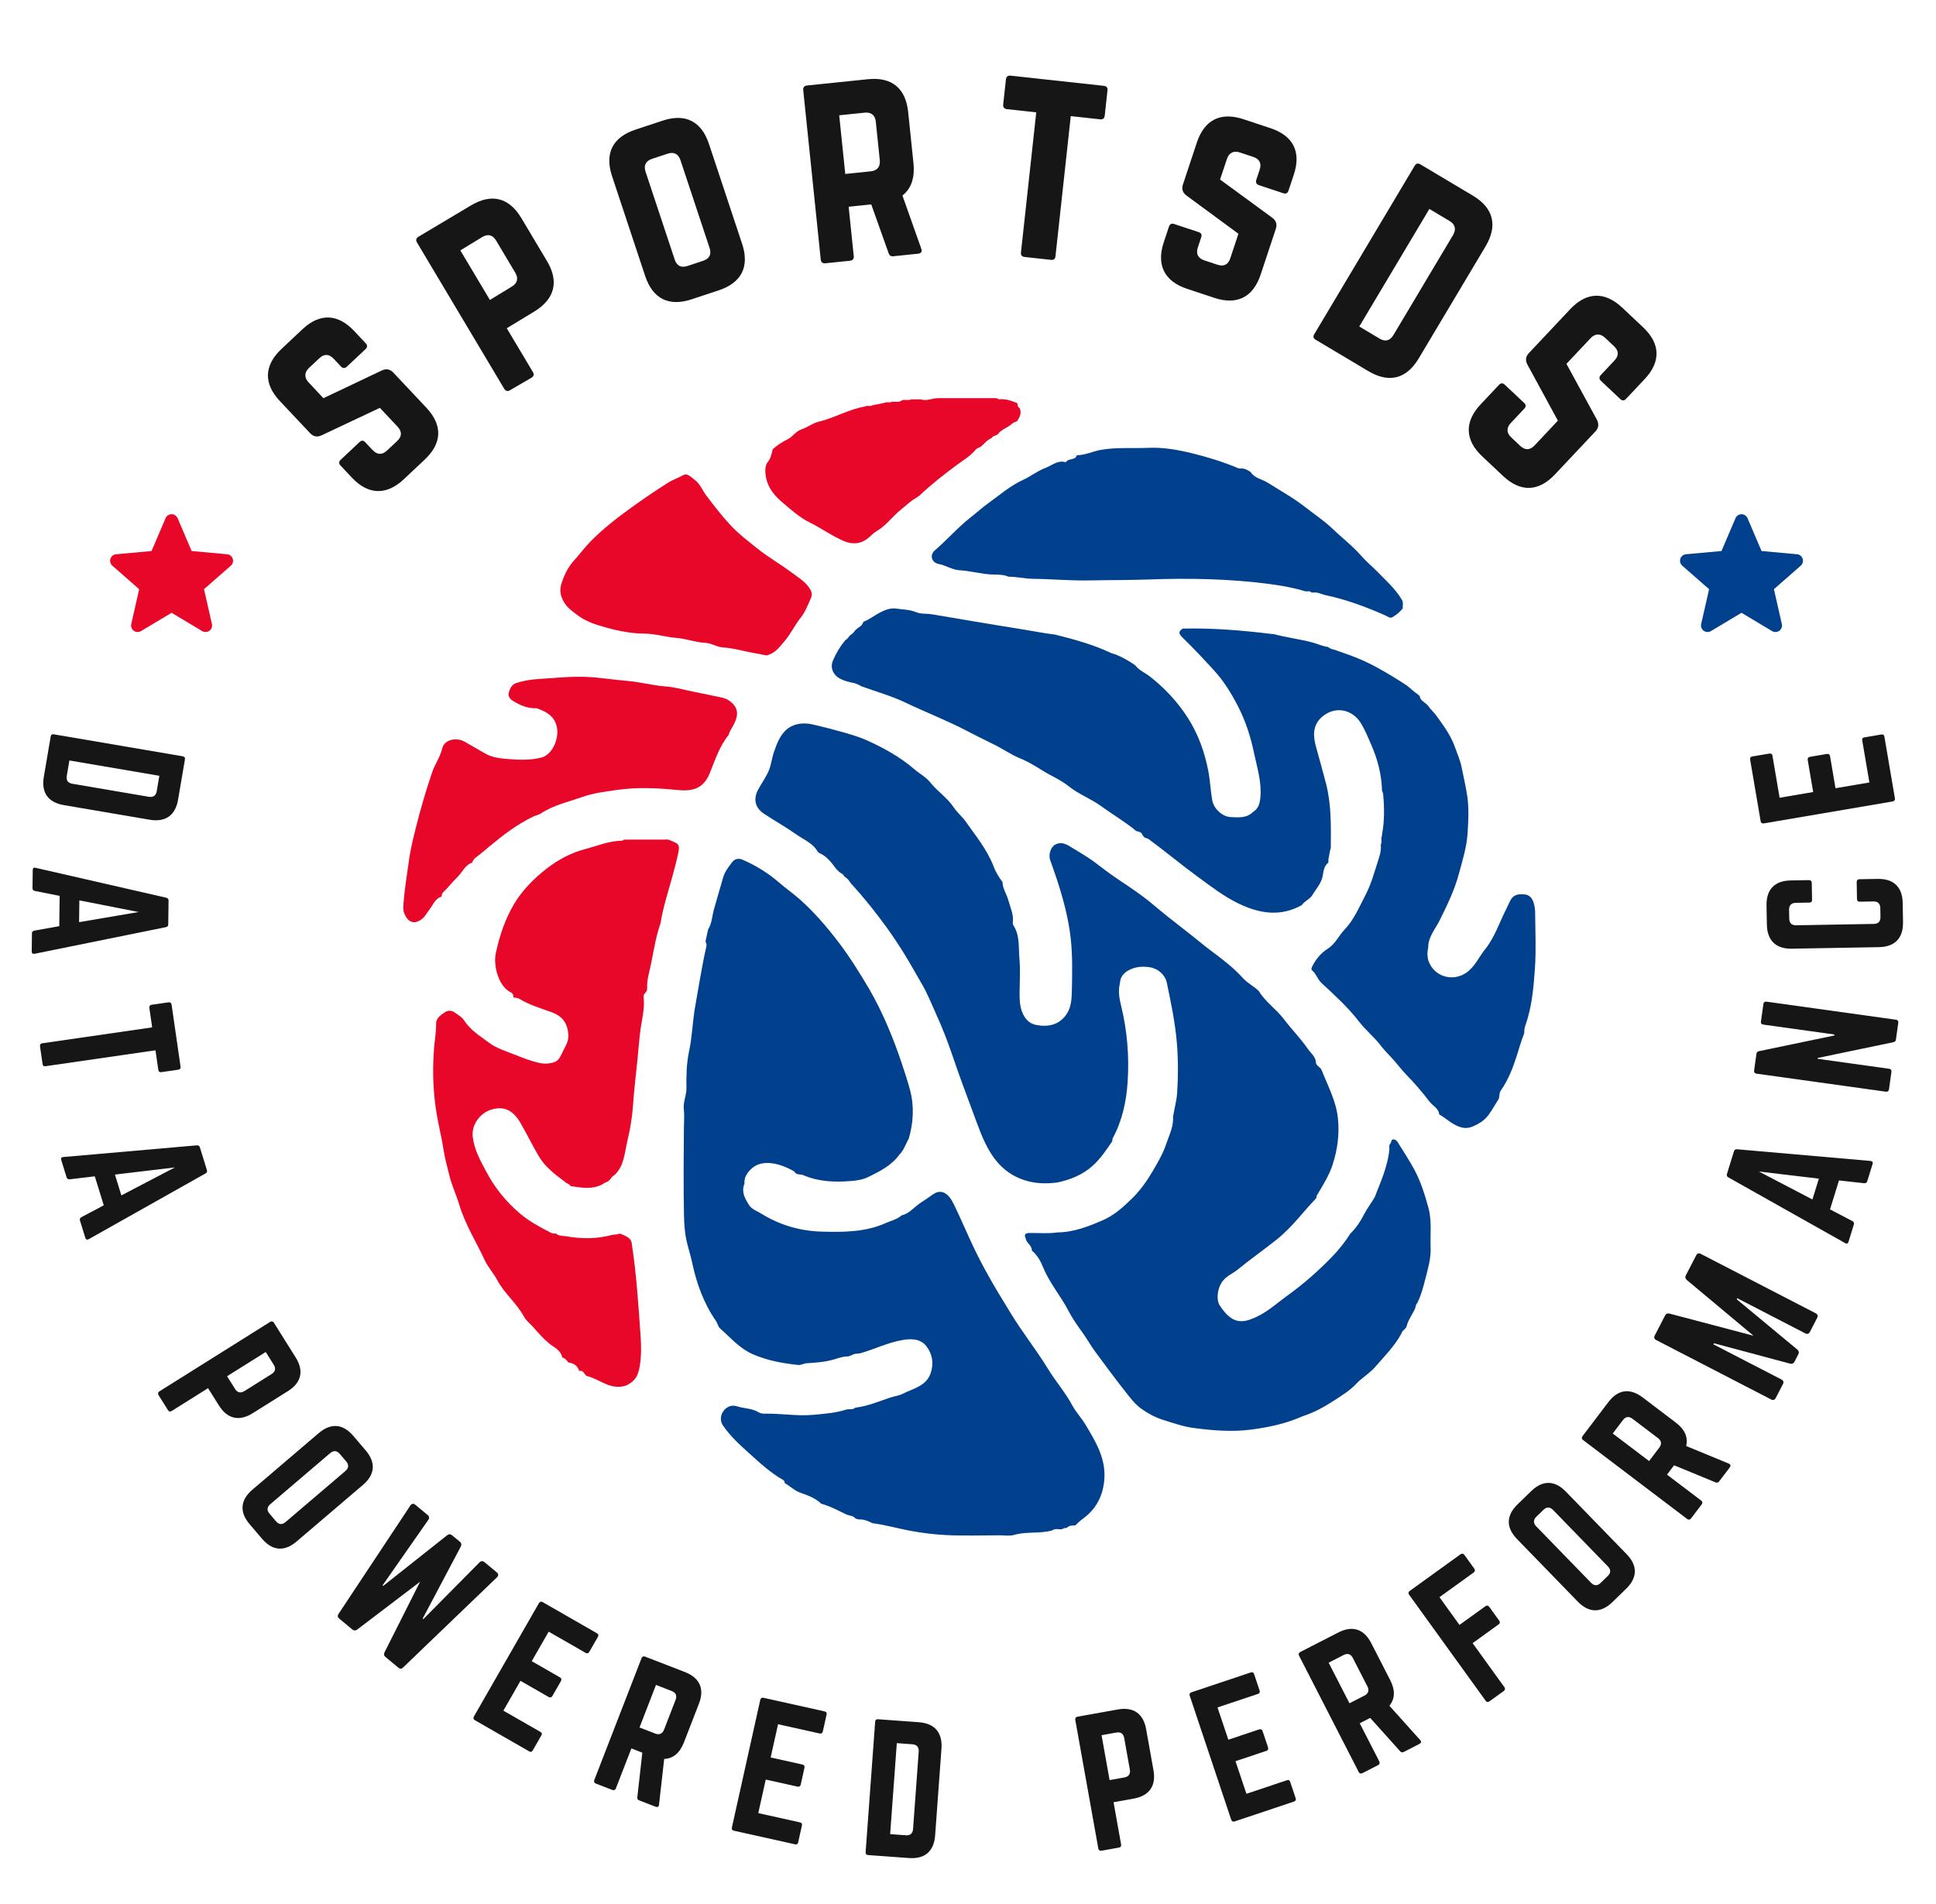 <svg width="123" height="121" viewBox="0 0 123 121" fill="none" xmlns="http://www.w3.org/2000/svg">
<path d="M54.341 40.052C54.367 40.026 54.393 40 54.419 39.973C54.527 39.903 54.62 39.816 54.728 39.74C54.778 39.659 54.827 39.577 54.874 39.499V39.502C55.247 39.359 55.558 39.099 55.911 38.919C56.257 38.741 56.604 38.613 56.974 38.674C57.385 38.741 57.81 38.73 58.212 38.901C58.515 39.03 58.867 38.977 59.199 39.032C61.057 39.341 62.913 39.667 64.774 39.959C65.531 40.078 66.286 40.233 67.046 40.326C68.246 40.629 69.443 40.949 70.567 41.485C70.672 41.535 70.789 41.546 70.894 41.593C71.333 41.765 71.738 42.006 72.126 42.274C72.362 42.595 72.734 42.737 73.037 42.971C73.996 43.719 74.811 44.59 75.466 45.615C76.131 46.655 76.535 47.788 76.769 49C76.888 49.617 76.908 50.243 77.019 50.858C77.112 51.379 77.657 51.895 78.184 51.918C78.682 51.939 79.192 52 79.597 51.601C79.961 51.388 80.042 51.036 80.077 50.651C80.165 49.684 79.865 48.767 79.672 47.843C79.457 46.806 79.128 45.79 78.635 44.84C78.213 44.028 77.736 43.253 77.112 42.577C76.469 41.878 75.825 41.185 75.143 40.524C74.855 40.244 74.867 40.116 75.149 39.941C77.036 39.898 78.909 40.052 80.776 40.282C80.826 40.285 80.875 40.288 80.925 40.291C81.746 40.515 82.594 40.608 83.415 40.833C83.736 40.92 84.036 41.069 84.368 41.106C84.493 41.217 84.644 41.261 84.802 41.29C84.874 41.316 84.947 41.345 85.02 41.371C85.894 41.66 86.744 41.998 87.548 42.446C88.183 42.802 88.807 43.174 89.412 43.579C89.643 43.78 89.873 43.978 90.12 44.156C90.146 44.179 90.173 44.206 90.199 44.229C90.237 44.567 90.601 44.634 90.764 44.89C90.875 45.065 91.081 45.237 91.221 45.426C91.684 46.064 92.165 46.708 92.43 47.453C92.584 47.887 92.774 48.309 92.867 48.778C92.989 49.402 93.141 50.022 93.228 50.651C93.333 51.417 93.289 52.18 93.24 52.952C93.181 53.844 92.916 54.677 92.686 55.527C92.412 56.55 91.955 57.493 91.489 58.437C91.256 58.909 90.912 59.322 90.778 59.847C90.746 59.975 90.743 60.1 90.735 60.225C90.677 60.484 90.671 60.744 90.738 61.003C91.067 62.04 92.255 62.407 93.129 61.827C93.7 61.449 93.948 60.819 94.355 60.316C94.964 59.561 95.255 58.623 95.692 57.77C95.797 57.566 95.879 57.347 95.995 57.152C96.199 56.815 96.537 56.8 96.878 56.835C97.189 56.864 97.35 57.094 97.434 57.353C97.504 57.569 97.533 57.805 97.533 58.035C97.542 59.188 97.597 60.345 97.521 61.492C97.437 62.724 97.332 63.968 96.915 65.151C96.857 65.311 96.831 65.474 96.843 65.643C96.653 66.115 96.519 66.604 96.365 67.085C96.118 67.862 95.82 68.626 95.349 69.298C95.22 69.479 95.302 69.7 95.188 69.875C94.981 70.192 94.801 70.528 94.58 70.833C94.312 71.203 93.927 71.433 93.513 71.599C93.117 71.757 92.759 71.649 92.383 71.442C92.048 71.258 91.775 70.993 91.44 70.819C91.402 70.417 91.02 70.265 90.814 69.992C90.362 69.394 89.87 68.826 89.348 68.29C88.996 67.929 88.708 67.513 88.355 67.149C88.134 66.922 87.904 66.677 87.709 66.421C87.292 65.876 86.753 65.451 86.337 64.906C85.638 63.997 84.787 63.231 83.954 62.456C83.704 62.223 83.628 61.883 83.366 61.664C83.275 61.588 83.342 61.46 83.401 61.347C83.631 60.91 83.942 60.546 84.359 60.281C84.834 59.978 85.055 59.456 85.428 59.063C86.019 58.443 86.351 57.645 86.744 56.89C87.149 56.115 87.359 55.277 87.627 54.455C87.711 54.199 87.752 53.931 87.726 53.657C87.831 53.488 87.703 53.284 87.802 53.115C87.802 53.089 87.802 53.066 87.802 53.04C87.962 52.198 87.956 51.353 87.88 50.506C87.872 50.415 87.854 50.331 87.805 50.252C87.781 49.221 87.525 48.248 87.111 47.302C86.916 46.859 86.736 46.41 86.488 45.994C85.926 45.041 84.793 44.835 83.972 45.569C83.392 46.087 83.418 46.754 83.608 47.444C83.823 48.231 84.047 49.014 84.251 49.807C84.595 51.155 84.557 52.515 84.551 53.881C84.472 54.109 84.458 54.347 84.4 54.581C84.4 54.656 84.397 54.732 84.394 54.808C84.135 55.003 84.082 55.352 84.047 55.591C83.972 56.113 83.634 56.445 83.395 56.849C83.223 57.144 82.885 57.246 82.699 57.517C81.365 58.256 80.06 58.061 78.743 57.438C77.776 56.98 76.952 56.334 76.096 55.711C75.082 54.971 74.121 54.164 73.113 53.421C73.055 53.343 72.956 53.325 72.883 53.267C72.729 53.258 72.641 53.159 72.574 53.034C72.504 52.856 72.335 52.847 72.187 52.804C71.491 52.221 70.704 51.767 69.973 51.234C69.321 50.759 68.534 50.468 67.908 49.967C67.384 49.547 66.772 49.3 66.219 48.953C65.785 48.682 65.322 48.394 64.821 48.193C64.218 47.951 63.673 47.552 63.079 47.27C62.482 46.984 61.893 46.681 61.305 46.378C60.082 45.746 58.797 45.251 57.556 44.657C56.651 44.223 55.669 43.949 54.722 43.605C54.53 43.489 54.329 43.402 54.105 43.372C53.846 43.308 53.589 43.247 53.35 43.113C52.928 42.88 52.73 42.426 52.916 41.98C53.117 41.505 53.383 41.063 53.717 40.667C53.814 40.611 53.892 40.533 53.947 40.434C53.974 40.407 54 40.381 54.026 40.355C54.157 40.279 54.256 40.177 54.335 40.046L54.341 40.052Z" fill="#01408D"/>
<path d="M79.999 63.007C80.418 63.686 81.097 64.129 81.572 64.761C82.058 65.407 82.638 65.984 83.092 66.651C83.276 66.919 83.593 67.132 83.608 67.536C83.614 67.702 83.893 67.801 83.972 68.008C84.365 69.004 84.886 69.957 85 71.04C85.108 72.045 84.98 73.033 84.668 73.997C84.452 74.664 84.085 75.252 83.73 75.849C83.683 75.928 83.625 75.995 83.643 76.094C83.611 76.138 83.576 76.181 83.544 76.225C83.177 76.595 82.847 77 82.504 77.39C82.067 77.885 81.607 78.372 81.091 78.779C80.278 79.426 79.425 80.023 78.618 80.684C78.385 80.876 78.103 80.999 77.864 81.206C77.302 81.695 77.27 82.601 77.482 82.93C78.12 83.909 78.685 84.147 79.536 83.801C80.407 83.478 81.076 82.84 81.813 82.309C82.824 81.581 83.759 80.754 84.627 79.86C85.064 79.411 85.454 78.916 85.792 78.383C86.153 78.034 86.433 77.617 86.657 77.174C86.855 76.784 87.123 76.443 87.342 76.07C87.586 75.421 87.875 74.786 88.055 74.119C88.151 73.764 88.251 73.388 88.271 73.009C88.277 72.896 88.236 72.762 88.323 72.677C88.411 72.59 88.37 72.392 88.539 72.398C88.676 72.4 88.769 72.526 88.833 72.628C89.191 73.199 89.561 73.767 89.879 74.361C90.278 75.112 90.528 75.922 90.752 76.743C90.98 77.585 90.857 78.427 90.892 79.269C90.921 79.974 90.712 80.652 90.543 81.316C90.418 81.808 90.278 82.324 90.045 82.796C89.934 82.901 89.946 83.055 89.89 83.183C89.716 83.547 89.465 83.871 89.366 84.276C89.322 84.453 89.084 84.529 89.04 84.727C88.6 85.543 87.945 86.192 87.348 86.879C87.007 87.27 86.514 87.555 86.165 87.928C85.754 88.365 85.274 88.656 84.799 88.965C84.167 89.376 83.509 89.749 82.783 89.981C81.735 90.448 80.631 90.689 79.495 90.838C78.272 90.998 77.06 90.896 75.854 90.739C75.193 90.651 74.555 90.43 73.914 90.229C73.41 90.069 72.965 89.833 72.531 89.527C72.108 89.23 71.817 88.834 71.511 88.444C70.85 87.602 70.209 86.746 69.577 85.88C69.3 85.502 69.067 85.088 68.799 84.71C68.473 84.252 68.141 83.795 67.888 83.303C67.398 82.353 66.688 81.541 66.277 80.536C66.123 80.16 65.907 79.746 65.558 79.464C65.569 79.135 65.217 78.992 65.165 78.695C65.054 78.447 65.13 78.348 65.406 78.345C65.995 78.337 66.586 78.398 67.174 78.31C68.22 78.299 69.166 77.929 70.107 77.515C70.827 77.198 71.386 76.671 71.931 76.143C72.452 75.636 72.869 75.037 73.244 74.402C73.568 73.851 73.891 73.292 74.089 72.701C74.272 72.144 74.567 71.597 74.526 70.976C74.602 70.464 74.753 69.968 74.788 69.438C74.858 68.372 74.858 67.315 74.768 66.249C74.66 64.967 74.398 63.718 74.136 62.462C74.025 61.929 73.562 61.53 73.011 61.455C72.554 61.391 72.114 61.431 71.704 61.653C71.377 61.83 71.171 62.09 71.153 62.477C71.031 62.955 71.109 63.429 71.223 63.887C71.616 65.486 71.75 67.114 71.642 68.748C71.561 69.989 71.299 71.212 70.693 72.328C70.661 72.386 70.675 72.453 70.667 72.517C70.282 73.07 69.921 73.63 69.405 74.087C68.759 74.664 68.001 74.958 67.18 75.136C66.58 75.214 65.992 75.22 65.389 75.074C64.285 74.806 63.493 74.168 62.91 73.213C62.441 72.447 62.164 71.608 61.853 70.781C61.401 69.567 60.947 68.352 60.53 67.126C60.225 66.226 59.887 65.337 59.493 64.478C59.196 63.828 58.94 63.159 58.576 62.538C58.221 61.929 57.88 61.312 57.513 60.712C57.14 60.1 56.744 59.5 56.322 58.918C55.643 57.983 54.923 57.08 54.149 56.224C54.12 56.2 54.093 56.174 54.07 56.145C53.959 55.987 53.857 55.822 53.683 55.722C53.654 55.702 53.633 55.676 53.616 55.644C53.554 55.53 53.438 55.487 53.339 55.425C53.263 55.35 53.188 55.271 53.112 55.195C52.818 54.79 52.512 54.391 52.028 54.19C52.002 54.167 51.979 54.144 51.953 54.12C51.65 53.579 51.076 53.36 50.604 53.028C49.937 52.559 49.223 52.157 48.542 51.709C47.983 51.339 47.846 50.794 48.151 50.206C48.37 49.786 48.658 49.402 48.842 48.968C48.996 48.601 49.034 48.187 49.165 47.806C49.357 47.232 49.582 46.647 50.056 46.288C50.493 45.962 51.07 45.904 51.632 46.032C52.212 46.166 52.788 46.309 53.362 46.472C53.936 46.632 54.513 46.792 55.046 47.031C56.138 47.517 57.181 48.094 58.101 48.886C58.428 49.169 58.832 49.373 59.103 49.717C59.56 50.296 60.198 50.692 60.612 51.327C60.81 51.63 61.13 51.884 61.349 52.195C61.995 53.118 62.721 53.986 63.132 55.07C63.254 55.396 63.466 55.746 63.694 56.049C63.699 56.471 63.959 56.812 64.064 57.205C64.192 57.68 64.422 58.128 64.343 58.644C64.337 58.691 64.352 58.749 64.378 58.789C64.806 59.436 64.704 60.188 64.766 60.895C64.83 61.609 64.786 62.334 64.777 63.057C64.771 63.496 64.789 63.951 64.955 64.341C65.106 64.697 65.354 65.037 65.832 65.128C66.618 65.276 67.291 65.119 67.754 64.455C68.025 64.064 68.083 63.563 68.095 63.097C68.121 61.929 68.153 60.758 68.022 59.593C67.882 58.361 67.562 57.167 67.183 55.987C67.037 55.536 66.877 55.093 66.72 54.648C66.606 54.322 66.74 53.841 67.034 53.672C67.343 53.497 67.652 53.585 67.94 53.762C68.476 54.097 69.033 54.4 69.537 54.779C70.005 55.134 70.471 55.492 70.961 55.822C71.718 56.334 72.493 56.835 73.189 57.421C73.92 58.038 74.671 58.632 75.429 59.215C75.95 59.617 76.451 60.048 76.981 60.444C77.674 60.957 78.379 61.498 78.95 62.133C79.276 62.497 79.696 62.675 80.01 63.01L79.999 63.007Z" fill="#01408D"/>
<path d="M54.108 86.113C54.032 86.14 53.956 86.166 53.878 86.192C53.575 86.18 53.292 86.285 53.016 86.37C52.433 86.547 51.842 86.585 51.242 86.623C51.061 86.635 50.898 86.754 50.697 86.731C49.71 86.623 48.752 86.454 47.822 86.046C46.972 85.674 46.41 84.986 45.746 84.409C45.62 84.299 45.597 84.095 45.492 83.944C44.706 82.813 44.254 81.546 43.969 80.204C43.876 79.767 43.733 79.336 43.631 78.893C43.506 78.348 43.468 77.798 43.456 77.256C43.421 75.403 43.433 73.548 43.45 71.693C43.453 71.288 43.491 70.883 43.445 70.475C43.392 70.027 43.616 69.616 43.611 69.159C43.602 68.381 43.611 67.583 43.774 66.826C43.983 65.862 43.998 64.883 44.173 63.916C44.4 62.66 44.592 61.396 44.875 60.15C44.904 60.022 44.875 59.925 44.822 59.821C44.878 59.567 44.93 59.317 44.985 59.066C45.233 58.676 45.239 58.21 45.358 57.785C45.545 57.106 45.754 56.433 45.944 55.755C46.046 55.39 46.282 55.093 46.506 54.796C46.675 54.569 46.919 54.52 47.161 54.621C48.012 54.988 48.789 55.463 49.494 56.075C49.919 56.445 50.383 56.765 50.808 57.141C51.714 57.945 52.494 58.851 53.228 59.809C53.968 60.77 54.603 61.798 55.221 62.838C56.083 64.332 56.735 65.917 57.286 67.548C57.469 68.093 57.647 68.643 57.801 69.199C58.093 70.254 58.04 71.305 57.737 72.348C57.539 72.689 57.431 73.085 57.137 73.37C56.639 74.061 55.905 74.425 55.168 74.786C54.827 74.955 54.449 75.013 54.09 75.042C53.051 75.13 52.008 75.092 51.029 74.669C50.846 74.591 50.589 74.684 50.473 74.445C49.582 73.915 48.452 73.635 47.776 74.233C47.479 74.495 47.266 74.798 47.298 75.217C47.091 75.721 47.313 76.126 47.569 76.542C47.761 76.854 48.096 76.947 48.367 77.116C49.532 77.841 50.831 78.22 52.191 78.258C53.578 78.296 54.985 78.299 56.292 77.707C56.624 77.559 56.997 77.483 57.277 77.227C57.778 77.116 58.078 76.697 58.48 76.432C58.733 76.266 58.99 76.1 59.234 75.919C59.805 75.5 60.26 75.82 60.592 76.504C61.066 77.474 61.477 78.473 61.949 79.446C62.301 80.174 62.692 80.885 63.094 81.587C63.437 82.181 63.807 82.764 64.157 83.352C64.911 84.611 65.832 85.749 66.592 86.996C67.072 87.785 67.687 88.478 68.127 89.303C68.351 89.719 68.715 90.104 68.966 90.526C69.586 91.563 70.233 92.615 70.168 93.893C70.113 94.974 69.676 95.88 68.77 96.523C68.607 96.64 68.468 96.791 68.316 96.925C68.124 96.937 67.923 96.917 67.777 97.085C67.666 97.077 67.567 97.112 67.471 97.167C67.264 97.199 67.043 97.094 66.851 97.243C66.062 97.473 65.223 97.295 64.428 97.531C64.148 97.613 63.822 97.555 63.519 97.555C62.374 97.555 61.23 97.598 60.091 97.54C59.345 97.502 58.596 97.409 57.854 97.272C57.038 97.121 56.24 96.888 55.419 96.785C55.2 96.669 54.976 96.564 54.722 96.552C54.551 96.552 54.382 96.547 54.259 96.398C54.12 96.305 53.948 96.302 53.796 96.244C53.266 95.99 52.748 95.705 52.174 95.548C51.804 95.186 51.329 95.02 50.857 94.854C50.479 94.72 50.196 94.432 49.855 94.237C49.852 94.155 49.829 94.08 49.756 94.039C48.944 93.582 48.262 92.941 47.581 92.329C46.989 91.799 46.386 91.243 45.929 90.573C45.737 90.293 45.772 89.944 45.938 89.696C46.127 89.413 46.448 89.236 46.823 89.358C47.281 89.51 47.787 89.475 48.216 89.749C48.318 89.812 48.463 89.83 48.588 89.827C49.631 89.807 50.668 89.999 51.708 89.897C52.392 89.833 53.089 89.783 53.75 89.571C53.945 89.507 54.169 89.606 54.338 89.445C55.107 89.358 55.812 89.055 56.534 88.811C56.799 88.72 57.108 88.688 57.335 88.572C57.988 88.231 58.827 88.097 59.121 87.27C59.342 86.646 59.237 86.02 58.844 85.525C58.468 85.05 57.865 85.053 57.312 85.152C56.418 85.309 55.593 85.712 54.725 85.968C54.524 86.043 54.288 85.971 54.105 86.122L54.108 86.113Z" fill="#01408D"/>
<path d="M36.108 86.568C36.003 86.437 35.904 86.294 35.72 86.259C35.636 85.781 35.19 85.615 34.882 85.359C34.512 85.053 34.197 84.698 33.894 84.345C33.696 84.112 33.431 83.932 33.288 83.661C32.828 82.799 32.033 82.187 31.573 81.31C31.354 80.894 31.008 80.527 30.804 80.087C30.259 78.91 29.557 77.815 29.178 76.548C28.992 75.925 28.698 75.313 28.546 74.675C28.421 74.145 28.264 73.624 28.182 73.076C28.095 72.491 27.958 71.902 27.841 71.317C27.527 69.761 27.451 68.2 27.576 66.619C27.62 66.089 27.716 65.564 27.708 65.025C27.702 64.714 27.99 64.504 28.244 64.332C28.442 64.195 28.663 64.187 28.858 64.318C29.091 64.475 29.359 64.629 29.502 64.856C29.895 65.471 30.512 65.835 31.063 66.252C31.523 66.604 32.123 66.782 32.674 67.003C33.192 67.21 33.716 67.417 34.255 67.539C34.576 67.612 34.966 67.594 35.263 67.472C35.563 67.347 35.674 66.96 35.828 66.671C35.974 66.4 36.128 66.126 36.108 65.774C36.07 65.031 35.749 64.571 35.045 64.318C34.351 64.067 33.638 63.858 33 63.47C32.883 63.4 32.758 63.394 32.627 63.386C32.624 63.249 32.586 63.118 32.458 63.059C31.672 62.69 31.334 61.353 31.497 60.587C31.73 59.48 32.085 58.411 32.656 57.45C33.181 56.57 33.909 55.83 34.727 55.195C35.467 54.621 36.294 54.179 37.188 53.949C37.946 53.753 38.68 53.43 39.481 53.424C39.539 53.424 39.594 53.378 39.65 53.351C40.5 53.351 41.348 53.349 42.198 53.349C42.3 53.349 42.417 53.328 42.504 53.366C43.11 53.625 43.229 53.599 43.072 54.31C42.859 55.256 42.574 56.185 42.315 57.117C42.169 57.636 42.05 58.149 41.962 58.676C41.656 59.532 41.534 60.429 41.348 61.315C41.246 61.801 41.091 62.282 41.115 62.788C41.12 62.914 41.077 63.013 40.989 63.1C40.922 63.164 40.879 63.243 40.89 63.342C40.978 64.088 40.771 64.804 40.678 65.532C40.602 66.141 40.558 66.753 40.497 67.361C40.401 68.326 40.279 69.29 40.215 70.257C40.162 71.026 40.031 71.786 39.853 72.523C39.676 73.263 39.661 74.101 39.026 74.678C38.924 74.731 38.849 74.806 38.796 74.908C38.744 74.961 38.691 75.01 38.642 75.063C38.54 75.118 38.417 75.132 38.333 75.22C37.809 75.526 37.244 75.508 36.67 75.427C36.53 75.406 36.393 75.386 36.253 75.368C36.172 75.202 35.962 75.208 35.86 75.068C35.234 74.608 34.617 74.136 34.22 73.452C33.833 72.782 33.483 72.089 33.102 71.413C32.615 70.551 32.044 70.26 31.217 70.504C30.524 70.711 29.939 71.451 30.035 72.246C30.137 73.079 30.536 73.769 30.903 74.466C31.433 75.47 32.147 76.353 33.023 77.099C33.614 77.603 34.284 77.958 34.963 78.313C35.088 78.377 35.202 78.395 35.33 78.38H35.324C35.499 78.54 35.72 78.523 35.93 78.549C36.909 78.721 37.885 78.738 38.854 78.476C39.012 78.433 39.184 78.462 39.338 78.392C39.361 78.386 39.387 78.386 39.411 78.392C39.734 78.543 40.124 78.622 40.148 79.091C40.439 80.987 40.558 82.898 40.692 84.808C40.742 85.49 40.756 86.166 40.64 86.836C40.567 87.252 40.433 87.657 40.028 87.893C39.644 88.196 39.047 88.167 38.575 87.978C38.132 87.8 37.724 87.538 37.255 87.424C37.113 87.305 37.063 87.051 36.795 87.109C36.693 86.757 36.431 86.617 36.093 86.573L36.108 86.568Z" fill="#E80629"/>
<path d="M58.217 31.632C57.856 31.821 57.577 32.115 57.262 32.363C56.709 32.797 56.31 33.394 55.689 33.752C55.497 33.863 55.34 34.041 55.162 34.186C54.676 34.582 54.145 34.606 53.612 34.378C52.864 34.061 52.197 33.572 51.469 33.213C50.793 32.881 50.251 32.38 49.692 31.911C49.083 31.399 48.623 30.758 48.623 29.896C48.623 29.709 48.649 29.523 48.76 29.386C48.964 29.136 49.028 28.841 49.092 28.541C49.389 28.282 49.709 28.075 50.068 27.895C50.362 27.746 50.563 27.402 50.918 27.283C51.294 27.158 51.629 26.89 51.996 26.802C53.015 26.558 53.924 26.004 54.961 25.83C55.104 25.733 55.282 25.853 55.424 25.754C55.681 25.701 55.94 25.649 56.196 25.599C56.339 25.506 56.516 25.62 56.662 25.527C56.79 25.527 56.918 25.527 57.047 25.527C57.131 25.527 57.213 25.509 57.277 25.451C57.475 25.349 57.699 25.477 57.894 25.375C58.101 25.375 58.305 25.375 58.512 25.375C58.692 25.439 58.873 25.439 59.053 25.375C59.08 25.375 59.106 25.375 59.129 25.375C59.339 25.305 59.554 25.297 59.776 25.297C60.906 25.297 62.036 25.302 63.166 25.299C63.271 25.299 63.373 25.299 63.457 25.375C63.871 25.32 64.244 25.463 64.617 25.608C64.686 25.701 64.623 25.862 64.771 25.917C64.937 26.24 64.783 26.503 64.617 26.765C64.515 26.82 64.392 26.834 64.308 26.919C64.022 27.184 63.609 27.277 63.379 27.612C63.248 27.685 63.076 27.691 62.994 27.845C62.703 27.944 62.54 28.209 62.307 28.381C62.281 28.402 62.252 28.419 62.222 28.434C62.115 28.471 62.01 28.512 61.949 28.62C61.62 28.996 61.188 29.249 60.792 29.543C59.974 30.149 59.173 30.773 58.433 31.474C58.36 31.527 58.287 31.579 58.215 31.632H58.217Z" fill="#E80629"/>
<path d="M68.409 28.926C68.939 28.926 69.417 28.681 69.93 28.588C70.929 28.407 71.925 28.503 72.924 28.457C73.879 28.413 74.82 28.576 75.732 28.8C76.719 29.042 77.704 29.345 78.645 29.741C78.755 29.788 78.834 29.77 78.93 29.765C79.131 29.788 79.297 29.884 79.46 29.995C79.708 30.394 80.183 30.443 80.541 30.671C81.345 31.18 82.175 31.635 82.932 32.229C83.5 32.674 84.115 33.079 84.633 33.574C85.254 34.169 85.938 34.69 86.509 35.345C86.803 35.683 87.179 35.989 87.499 36.318C88.055 36.889 88.667 37.425 89.075 38.127C89.171 38.293 89.107 38.479 89.121 38.657C88.944 38.873 88.743 39.056 88.501 39.196C88.32 39.327 88.186 39.178 88.038 39.117C86.794 38.561 85.521 38.092 84.184 37.809C83.949 37.76 83.73 37.62 83.477 37.652C83.427 37.652 83.375 37.652 83.325 37.649C83.215 37.527 83.069 37.591 82.938 37.574C82.218 37.355 81.476 37.218 80.733 37.119C78.147 36.773 75.54 36.726 72.939 36.822C71.718 36.866 70.501 36.854 69.28 36.88C68.06 36.907 66.842 36.793 65.625 36.778C65.118 36.773 64.6 36.642 64.081 36.647C63.772 36.51 63.429 36.513 63.111 36.508C62.386 36.493 61.696 36.277 60.985 36.237C60.493 36.208 60.105 35.928 59.642 35.838C59.179 35.747 59.048 35.264 59.4 34.964C60.19 34.288 60.865 33.496 61.696 32.852C62.051 32.575 62.403 32.252 62.776 31.984C63.502 31.466 64.171 30.869 64.999 30.493C65.479 30.274 65.899 29.931 66.4 29.741C66.828 29.578 67.201 29.217 67.719 29.371C67.865 29.089 68.322 29.284 68.415 28.92L68.409 28.926Z" fill="#01408D"/>
<path d="M48.713 41.648C48.139 41.538 47.609 41.447 47.088 41.325C46.701 41.235 46.31 41.168 45.917 41.139C45.521 41.109 45.203 40.862 44.787 40.844C44.178 40.818 43.578 40.579 42.969 40.533C42.291 40.48 41.647 40.268 40.954 40.262C40.138 40.256 39.323 40.102 38.536 39.883C37.881 39.703 37.226 39.505 36.658 39.065C36.334 38.817 36.02 38.599 35.816 38.237C35.615 37.885 35.542 37.512 35.656 37.134C35.825 36.569 36.075 36.047 36.483 35.599C36.827 35.223 37.127 34.809 37.485 34.439C38.277 33.624 39.169 32.934 40.083 32.272C40.858 31.713 41.647 31.174 42.454 30.665C42.751 30.475 43.098 30.367 43.412 30.19C43.686 30.035 43.939 30.347 44.167 30.519C44.499 30.772 44.636 31.177 44.88 31.497C45.373 32.147 45.865 32.785 46.424 33.385C46.951 33.947 47.554 34.401 48.142 34.873C48.806 35.404 49.555 35.829 50.237 36.338C50.671 36.662 51.157 36.935 51.46 37.422C51.577 37.608 51.608 37.803 51.536 37.969C51.338 38.421 51.166 38.881 50.848 39.28C50.47 39.758 50.211 40.326 49.806 40.786C49.535 41.095 49.296 41.439 48.885 41.584C48.815 41.61 48.742 41.637 48.716 41.648H48.713Z" fill="#E80629"/>
<path d="M29.997 54.814C29.537 54.965 29.376 55.428 29.062 55.731C28.756 56.025 28.497 56.372 28.185 56.663C28.095 56.748 28.057 56.849 28.06 56.969C27.64 57.086 27.521 57.496 27.291 57.787C27.134 57.986 27.003 58.242 26.819 58.385C26.376 58.731 25.948 58.684 25.683 58.032C25.599 57.825 25.622 57.595 25.639 57.359C25.712 56.439 25.864 55.53 25.989 54.621C26.082 53.951 26.248 53.293 26.411 52.635C26.705 51.449 27.049 50.279 27.439 49.116C27.623 48.572 27.964 48.114 28.098 47.546C28.226 47.005 28.968 46.824 29.522 47.13C29.979 47.383 30.425 47.66 30.885 47.91C31.238 48.103 31.657 48.173 32.027 48.208C32.799 48.28 33.591 48.333 34.369 48.144C35.1 47.963 35.452 47.013 35.406 46.402C35.342 45.569 34.776 45.24 34.095 45.001C33.536 45.033 33.052 44.814 32.589 44.535C32.376 44.407 32.26 44.217 32.33 43.987C32.406 43.739 32.513 43.495 32.807 43.399C33.259 43.253 33.722 43.177 34.191 43.148C35.149 43.084 36.108 42.985 37.063 43.005C37.992 43.026 38.915 43.189 39.844 43.265C40.672 43.332 41.476 43.559 42.306 43.62C42.894 43.664 43.477 43.836 44.059 43.952C44.621 44.066 45.181 44.185 45.743 44.299C45.947 44.34 46.145 44.392 46.314 44.511C46.914 44.937 46.981 45.408 46.544 46.175C46.448 46.341 46.337 46.498 46.299 46.693C45.705 47.415 45.434 48.298 45.087 49.143C44.677 50.145 43.951 50.29 43.025 50.197C41.738 50.066 40.462 50.011 39.169 50.197C38.432 50.305 37.695 50.392 36.999 50.64C36.102 50.954 35.161 51.158 34.348 51.697C34.214 51.787 34.039 51.811 33.891 51.88C32.86 52.37 31.963 53.06 31.095 53.785C30.795 54.036 30.495 54.292 30.18 54.525C30.081 54.598 30.049 54.712 29.991 54.811L29.997 54.814Z" fill="#E80629"/>
<path d="M17.878 22.178L19.201 20.933C20.312 19.888 21.459 19.923 22.504 21.034L23.237 21.814C23.349 21.932 23.356 22.058 23.226 22.181L22.033 23.303C21.915 23.415 21.777 23.41 21.666 23.292L21.199 22.796C20.91 22.489 20.601 22.468 20.282 22.768L19.632 23.379C19.337 23.657 19.315 23.989 19.604 24.297L20.549 25.301L24.275 23.532C24.543 23.414 24.783 23.456 24.994 23.681L27.084 25.902C28.129 27.013 28.094 28.159 26.983 29.204L25.66 30.449C24.561 31.483 23.402 31.459 22.357 30.349L21.635 29.581C21.512 29.451 21.528 29.325 21.646 29.214L22.839 28.091C22.969 27.968 23.084 27.972 23.206 28.102L23.673 28.598C23.973 28.917 24.295 28.904 24.59 28.626L25.229 28.026C25.536 27.737 25.557 27.428 25.256 27.109L24.134 25.915L20.431 27.662C20.151 27.791 19.912 27.749 19.701 27.524L17.777 25.48C16.733 24.37 16.779 23.212 17.878 22.178Z" fill="#161616"/>
<path d="M32.038 24.71L26.489 15.401C26.406 15.262 26.439 15.129 26.579 15.046L29.923 13.052C31.233 12.271 32.345 12.552 33.126 13.862L34.754 16.593C35.527 17.889 35.245 19.002 33.944 19.796L32.196 20.857L33.858 23.644C33.941 23.783 33.921 23.908 33.768 24L32.394 24.8C32.255 24.883 32.121 24.849 32.038 24.71ZM31.125 19.059L32.51 18.215C32.886 17.99 32.943 17.673 32.735 17.325L31.522 15.29C31.306 14.928 31.009 14.841 30.633 15.065L29.247 15.91L31.125 19.059Z" fill="#161616"/>
<path d="M40.989 17.536L38.885 11.192C38.405 9.745 38.92 8.72 40.367 8.24L42.092 7.668C43.539 7.187 44.565 7.702 45.044 9.149L47.149 15.493C47.629 16.941 47.114 17.966 45.667 18.446L43.942 19.018C42.495 19.498 41.469 18.984 40.989 17.536ZM43.684 16.899L44.669 16.572C45.07 16.439 45.219 16.168 45.081 15.752L43.232 10.178C43.099 9.778 42.812 9.633 42.412 9.766L41.426 10.093C41.026 10.226 40.882 10.513 41.015 10.913L42.864 16.488C43.001 16.903 43.283 17.032 43.684 16.899Z" fill="#161616"/>
<path d="M57.699 7.118L58.034 10.361C58.131 11.297 57.893 11.991 57.334 12.423L58.532 15.806C58.6 15.995 58.513 16.102 58.336 16.12L56.754 16.283C56.593 16.3 56.504 16.228 56.456 16.086L55.353 12.987L53.917 13.135L54.242 16.282C54.259 16.443 54.172 16.55 54.011 16.567L52.429 16.73C52.268 16.747 52.161 16.66 52.145 16.499L51.031 5.719C51.014 5.558 51.101 5.451 51.263 5.434L55.135 5.034C56.652 4.877 57.542 5.601 57.699 7.118ZM53.702 11.053L55.316 10.887C55.736 10.843 55.938 10.594 55.895 10.175L55.643 7.738C55.6 7.318 55.35 7.116 54.931 7.159L53.317 7.326L53.702 11.053Z" fill="#161616"/>
<path d="M70.132 5.454C70.309 5.473 70.38 5.579 70.362 5.74L70.186 7.353C70.168 7.514 70.077 7.602 69.9 7.582L68.029 7.378L67.058 16.281C67.039 16.458 66.949 16.53 66.772 16.511L65.094 16.328C64.933 16.31 64.845 16.219 64.865 16.041L65.836 7.139L63.965 6.935C63.804 6.917 63.718 6.81 63.735 6.649L63.911 5.036C63.929 4.875 64.036 4.789 64.197 4.806L70.132 5.454Z" fill="#161616"/>
<path d="M78.993 7.573L80.718 8.145C82.165 8.625 82.68 9.65 82.2 11.098L81.862 12.114C81.811 12.268 81.704 12.335 81.534 12.279L79.979 11.763C79.825 11.712 79.763 11.589 79.814 11.435L80.029 10.788C80.162 10.388 80.033 10.106 79.617 9.968L78.77 9.687C78.385 9.559 78.083 9.698 77.95 10.099L77.516 11.408L80.844 13.845C81.075 14.024 81.153 14.255 81.055 14.547L80.095 17.442C79.615 18.889 78.59 19.404 77.143 18.924L75.418 18.352C73.986 17.877 73.456 16.846 73.936 15.399L74.268 14.398C74.324 14.229 74.442 14.182 74.596 14.233L76.151 14.749C76.321 14.806 76.372 14.908 76.316 15.077L76.102 15.724C75.964 16.14 76.128 16.417 76.513 16.544L77.345 16.82C77.745 16.953 78.027 16.824 78.165 16.409L78.681 14.853L75.383 12.427C75.137 12.242 75.06 12.011 75.157 11.719L76.04 9.055C76.52 7.608 77.561 7.098 78.993 7.573Z" fill="#161616"/>
<path d="M83.501 21.233L89.88 10.531C89.963 10.392 90.083 10.35 90.236 10.441L93.581 12.435C94.89 13.216 95.163 14.342 94.383 15.652L90.138 22.772C89.357 24.082 88.245 24.363 86.935 23.582L83.591 21.589C83.437 21.497 83.409 21.386 83.501 21.233ZM86.359 20.746L87.641 21.511C88.004 21.727 88.307 21.662 88.531 21.285L92.311 14.945C92.535 14.569 92.456 14.258 92.094 14.041L90.812 13.277L86.359 20.746Z" fill="#161616"/>
<path d="M103.062 19.545L104.385 20.79C105.496 21.835 105.531 22.982 104.486 24.093L103.307 25.345C103.196 25.463 103.071 25.479 102.941 25.356L101.712 24.2C101.594 24.089 101.589 23.951 101.701 23.833L102.568 22.912C102.857 22.605 102.859 22.294 102.54 21.994L101.972 21.461C101.677 21.183 101.344 21.182 101.055 21.489L99.521 23.119L101.466 26.687C101.589 26.958 101.573 27.188 101.362 27.413L98.794 30.142C97.749 31.253 96.603 31.288 95.492 30.243L94.169 28.998C93.07 27.964 93.023 26.807 94.068 25.696L95.235 24.455C95.357 24.325 95.484 24.333 95.602 24.444L96.831 25.6C96.961 25.722 96.964 25.837 96.842 25.967L95.986 26.877C95.686 27.196 95.719 27.516 96.014 27.794L96.581 28.328C96.888 28.617 97.198 28.619 97.499 28.3L98.977 26.728L97.044 23.172C96.898 22.901 96.925 22.659 97.136 22.435L99.76 19.646C100.804 18.535 101.963 18.512 103.062 19.545Z" fill="#161616"/>
<path d="M3.42 46.66L11.608 48.056C11.714 48.074 11.769 48.138 11.749 48.255L11.313 50.814C11.143 51.816 10.508 52.257 9.506 52.086L4.058 51.158C3.055 50.987 2.613 50.363 2.784 49.361L3.22 46.802C3.24 46.685 3.302 46.641 3.42 46.66ZM4.409 48.321L4.242 49.302C4.195 49.579 4.308 49.752 4.596 49.801L9.447 50.628C9.735 50.677 9.91 50.553 9.957 50.276L10.124 49.295L4.409 48.321Z" fill="#161616"/>
<path d="M2.016 60.45L2.03 59.304C2.031 59.207 2.086 59.153 2.184 59.133L3.766 58.85L3.79 56.925L2.215 56.613C2.118 56.59 2.065 56.536 2.066 56.438L2.08 55.281C2.082 55.162 2.148 55.109 2.266 55.143L10.56 57.042C10.668 57.065 10.71 57.131 10.709 57.228L10.69 58.731C10.689 58.829 10.645 58.893 10.537 58.913L2.198 60.604C2.078 60.624 2.014 60.58 2.016 60.45ZM5.024 58.595L8.807 57.951L5.042 57.211L5.024 58.595Z" fill="#161616"/>
<path d="M10.901 63.835L11.471 67.774C11.488 67.892 11.432 67.955 11.325 67.97L10.254 68.125C10.147 68.141 10.075 68.097 10.058 67.979L9.878 66.737L2.9 67.747C2.782 67.764 2.721 67.718 2.704 67.601L2.542 66.487C2.527 66.38 2.571 66.308 2.689 66.291L9.668 65.281L9.488 64.04C9.473 63.933 9.528 63.859 9.635 63.844L10.705 63.689C10.812 63.673 10.886 63.728 10.901 63.835Z" fill="#161616"/>
<path d="M5.418 78.647L5.08 77.552C5.051 77.459 5.087 77.391 5.173 77.341L6.592 76.586L6.023 74.746L4.429 74.934C4.329 74.942 4.262 74.906 4.233 74.814L3.891 73.708C3.856 73.594 3.902 73.523 4.025 73.519L12.501 72.777C12.611 72.766 12.671 72.815 12.7 72.908L13.144 74.344C13.173 74.437 13.151 74.512 13.054 74.564L5.639 78.737C5.532 78.793 5.457 78.771 5.418 78.647ZM7.711 75.957L11.112 74.18L7.302 74.634L7.711 75.957Z" fill="#161616"/>
<path d="M10.128 88.409L17.163 83.995C17.255 83.937 17.345 83.957 17.402 84.049L18.782 86.248C19.322 87.109 19.151 87.854 18.29 88.395L16.055 89.797C15.203 90.332 14.448 90.167 13.908 89.306L13.218 88.207L10.909 89.655C10.818 89.713 10.734 89.701 10.671 89.601L10.073 88.648C10.016 88.556 10.036 88.467 10.128 88.409ZM14.427 87.448L14.933 88.254C15.088 88.501 15.3 88.534 15.53 88.391L17.252 87.31C17.49 87.16 17.544 86.961 17.388 86.713L16.883 85.907L14.427 87.448Z" fill="#161616"/>
<path d="M16.036 94.657L20.249 91.063C21.023 90.404 21.785 90.464 22.445 91.238L23.231 92.159C23.891 92.933 23.83 93.695 23.057 94.355L18.844 97.948C18.07 98.608 17.308 98.548 16.648 97.774L15.862 96.853C15.202 96.079 15.263 95.317 16.036 94.657ZM17.127 96.186L17.534 96.663C17.717 96.877 17.922 96.901 18.144 96.711L21.946 93.469C22.16 93.286 22.177 93.073 21.994 92.859L21.587 92.382C21.405 92.168 21.191 92.151 20.977 92.333L17.176 95.576C16.953 95.765 16.945 95.972 17.127 96.186Z" fill="#161616"/>
<path d="M30.775 99.258L31.566 99.914C31.674 100.004 31.677 100.118 31.579 100.22L25.614 105.951C25.516 106.052 25.416 106.054 25.308 105.964L24.492 105.287C24.392 105.204 24.375 105.106 24.433 104.985L26.69 100.505L22.687 103.55C22.586 103.621 22.486 103.623 22.386 103.54L21.554 102.849C21.446 102.759 21.429 102.661 21.511 102.546L26.077 95.654C26.159 95.539 26.272 95.521 26.381 95.611L27.171 96.267C27.271 96.35 27.289 96.463 27.215 96.57L24.307 100.734L24.349 100.769L28.412 97.549C28.52 97.47 28.619 97.469 28.719 97.552L29.219 97.966C29.319 98.049 29.335 98.147 29.277 98.268L26.854 102.848L26.895 102.882L30.469 99.271C30.56 99.178 30.675 99.175 30.775 99.258Z" fill="#161616"/>
<path d="M37.984 104.012L37.446 104.95C37.392 105.044 37.317 105.088 37.205 105.023L34.859 103.678L33.783 105.554L35.575 106.582C35.668 106.636 35.692 106.724 35.633 106.828L35.1 107.756C35.041 107.86 34.953 107.884 34.859 107.83L33.067 106.802L31.98 108.697L34.325 110.042C34.438 110.107 34.448 110.175 34.389 110.278L33.851 111.217C33.797 111.31 33.727 111.345 33.615 111.281L30.163 109.3C30.078 109.252 30.054 109.163 30.108 109.069L34.241 101.864C34.295 101.771 34.383 101.747 34.468 101.795L37.92 103.776C38.033 103.84 38.038 103.918 37.984 104.012Z" fill="#161616"/>
<path d="M44.404 108.259L43.45 110.72C43.188 111.395 42.764 111.741 42.198 111.766L41.869 114.677C41.853 114.81 41.769 114.847 41.658 114.804L40.609 114.398C40.508 114.358 40.477 114.289 40.492 114.19L40.809 111.367L40.114 111.097L39.129 113.638C39.09 113.739 39.005 113.776 38.905 113.737L37.856 113.33C37.755 113.291 37.718 113.207 37.757 113.107L40.759 105.362C40.798 105.261 40.882 105.224 40.983 105.263L43.514 106.244C44.462 106.612 44.771 107.311 44.404 108.259ZM40.63 109.766L41.628 110.153C41.89 110.254 42.086 110.168 42.188 109.906L42.923 108.01C43.024 107.748 42.938 107.552 42.675 107.45L41.677 107.063L40.63 109.766Z" fill="#161616"/>
<path d="M52.515 108.949L52.28 110.005C52.257 110.111 52.198 110.175 52.071 110.147L49.432 109.56L48.962 111.672L50.979 112.12C51.084 112.143 51.134 112.221 51.108 112.337L50.876 113.382C50.85 113.498 50.772 113.548 50.667 113.524L48.65 113.076L48.176 115.208L50.815 115.795C50.942 115.823 50.973 115.886 50.947 116.002L50.712 117.057C50.689 117.163 50.632 117.217 50.506 117.189L46.62 116.325C46.525 116.304 46.476 116.227 46.5 116.121L48.302 108.013C48.326 107.907 48.403 107.858 48.498 107.879L52.383 108.743C52.51 108.771 52.538 108.844 52.515 108.949Z" fill="#161616"/>
<path d="M54.996 117.687L55.601 109.403C55.609 109.295 55.668 109.235 55.786 109.243L58.375 109.432C59.389 109.507 59.888 110.096 59.814 111.11L59.412 116.622C59.338 117.636 58.759 118.136 57.745 118.062L55.156 117.873C55.038 117.864 54.987 117.806 54.996 117.687ZM56.554 116.543L57.547 116.616C57.827 116.636 57.989 116.507 58.01 116.216L58.368 111.308C58.39 111.017 58.25 110.855 57.969 110.834L56.977 110.762L56.554 116.543Z" fill="#161616"/>
<path d="M69.779 117.457L68.316 109.281C68.297 109.174 68.35 109.099 68.456 109.08L71.011 108.623C72.012 108.443 72.639 108.88 72.819 109.881L73.283 112.479C73.461 113.469 73.025 114.107 72.025 114.286L70.747 114.515L71.227 117.198C71.246 117.304 71.205 117.378 71.088 117.399L69.98 117.597C69.874 117.616 69.799 117.563 69.779 117.457ZM70.496 113.11L71.433 112.942C71.72 112.891 71.83 112.706 71.782 112.44L71.424 110.438C71.374 110.162 71.209 110.037 70.922 110.089L69.985 110.256L70.496 113.11Z" fill="#161616"/>
<path d="M79.679 106.38L80.022 107.406C80.056 107.508 80.04 107.594 79.916 107.635L77.352 108.493L78.039 110.544L79.998 109.889C80.1 109.854 80.182 109.895 80.22 110.008L80.56 111.023C80.598 111.136 80.557 111.218 80.454 111.253L78.495 111.908L79.189 113.98L81.753 113.122C81.876 113.081 81.934 113.118 81.972 113.231L82.315 114.257C82.349 114.359 82.329 114.435 82.206 114.476L78.431 115.739C78.339 115.77 78.257 115.729 78.222 115.626L75.587 107.749C75.552 107.647 75.593 107.565 75.686 107.534L79.46 106.271C79.583 106.23 79.645 106.277 79.679 106.38Z" fill="#161616"/>
<path d="M87.119 104.407L88.323 106.755C88.654 107.4 88.631 107.947 88.273 108.386L90.23 110.567C90.318 110.667 90.29 110.755 90.184 110.809L89.183 111.322C89.087 111.372 89.014 111.348 88.951 111.272L87.052 109.158L86.388 109.499L87.632 111.924C87.681 112.02 87.653 112.107 87.557 112.157L86.556 112.67C86.46 112.719 86.373 112.691 86.323 112.595L82.532 105.204C82.483 105.108 82.511 105.021 82.607 104.972L85.022 103.733C85.927 103.269 86.655 103.503 87.119 104.407ZM85.736 108.228L86.689 107.74C86.939 107.611 87.005 107.408 86.876 107.157L85.948 105.348C85.82 105.098 85.616 105.032 85.366 105.161L84.413 105.649L85.736 108.228Z" fill="#161616"/>
<path d="M93.035 98.799L93.667 99.676C93.731 99.764 93.716 99.855 93.628 99.918L91.453 101.487L92.725 103.25L94.374 102.061C94.462 101.997 94.552 102.012 94.616 102.1L95.248 102.977C95.318 103.073 95.297 103.155 95.209 103.218L93.56 104.408L95.579 107.206C95.642 107.294 95.628 107.384 95.54 107.447L94.628 108.106C94.531 108.175 94.449 108.154 94.386 108.067L89.526 101.331C89.463 101.243 89.469 101.159 89.565 101.089L92.793 98.76C92.881 98.697 92.971 98.712 93.035 98.799Z" fill="#161616"/>
<path d="M100.239 101.767L96.381 97.794C95.673 97.065 95.684 96.3 96.413 95.592L97.282 94.748C98.011 94.04 98.776 94.051 99.484 94.78L103.343 98.752C104.051 99.482 104.04 100.246 103.311 100.955L102.442 101.799C101.712 102.507 100.948 102.496 100.239 101.767ZM101.695 100.579L102.145 100.142C102.346 99.946 102.357 99.74 102.153 99.531L98.672 95.946C98.476 95.745 98.262 95.741 98.06 95.937L97.61 96.374C97.409 96.57 97.406 96.784 97.601 96.986L101.083 100.57C101.286 100.78 101.493 100.775 101.695 100.579Z" fill="#161616"/>
<path d="M104.364 88.795L106.466 90.39C107.044 90.828 107.259 91.331 107.127 91.882L109.835 92.999C109.958 93.052 109.971 93.143 109.899 93.238L109.219 94.134C109.154 94.22 109.078 94.23 108.987 94.189L106.361 93.106L105.91 93.701L108.081 95.348C108.167 95.413 108.18 95.504 108.114 95.59L107.435 96.486C107.369 96.572 107.278 96.585 107.192 96.519L100.574 91.5C100.488 91.434 100.476 91.344 100.541 91.257L102.182 89.095C102.796 88.285 103.554 88.18 104.364 88.795ZM104.772 92.838L105.419 91.985C105.589 91.761 105.56 91.549 105.336 91.379L103.716 90.15C103.492 89.98 103.28 90.009 103.11 90.233L102.463 91.086L104.772 92.838Z" fill="#161616"/>
<path d="M107.108 81.034L107.764 79.766C107.828 79.641 107.93 79.608 108.055 79.673L115.357 83.447C115.482 83.512 115.515 83.614 115.45 83.739L114.988 84.632C114.924 84.757 114.822 84.79 114.697 84.725L110.373 82.49L110.339 82.558L114.19 85.753C114.29 85.842 114.313 85.939 114.253 86.054L114.01 86.525C113.95 86.64 113.858 86.678 113.728 86.647L108.894 85.353L108.859 85.421L113.182 87.655C113.307 87.72 113.34 87.822 113.275 87.947L112.818 88.831C112.754 88.956 112.652 88.988 112.527 88.924L105.225 85.149C105.1 85.085 105.067 84.983 105.132 84.858L105.787 83.59C105.847 83.474 105.939 83.437 106.07 83.468L111.406 84.874L107.172 81.335C107.072 81.246 107.049 81.149 107.108 81.034Z" fill="#161616"/>
<path d="M118.969 73.967L118.63 75.062C118.601 75.156 118.534 75.191 118.434 75.183L116.836 75.006L116.267 76.845L117.69 77.591C117.776 77.64 117.812 77.708 117.783 77.801L117.441 78.906C117.406 79.02 117.328 79.052 117.224 78.986L109.809 74.813C109.712 74.761 109.69 74.686 109.719 74.593L110.163 73.157C110.191 73.064 110.252 73.015 110.362 73.026L118.838 73.768C118.958 73.783 119.007 73.843 118.969 73.967ZM115.558 74.893L111.747 74.439L115.149 76.216L115.558 74.893Z" fill="#161616"/>
<path d="M111.878 64.909L112.034 63.795C112.049 63.688 112.122 63.632 112.229 63.647L120.456 64.794C120.563 64.809 120.618 64.882 120.603 64.989L120.455 66.05C120.442 66.146 120.39 66.204 120.289 66.223L115.487 67.224L115.479 67.278L120.021 67.911C120.128 67.926 120.185 67.988 120.169 68.106L120.013 69.22C119.998 69.327 119.925 69.383 119.818 69.368L111.591 68.221C111.484 68.206 111.429 68.133 111.444 68.026L111.592 66.965C111.605 66.869 111.657 66.811 111.758 66.792L116.537 65.798L116.546 65.734L112.026 65.104C111.919 65.089 111.862 65.026 111.878 64.909Z" fill="#161616"/>
<path d="M113.762 55.945L114.93 55.924C115.038 55.922 115.104 55.986 115.106 56.094L115.125 57.175C115.128 57.294 115.064 57.35 114.956 57.352L114.09 57.367C113.809 57.372 113.661 57.526 113.666 57.807L113.676 58.369C113.681 58.661 113.835 58.799 114.116 58.794L119.047 58.707C119.339 58.702 119.477 58.548 119.472 58.267L119.462 57.704C119.457 57.423 119.313 57.274 119.021 57.279L118.156 57.295C118.048 57.297 117.982 57.244 117.98 57.125L117.961 56.043C117.959 55.935 118.023 55.869 118.131 55.867L119.299 55.847C120.315 55.829 120.866 56.37 120.884 57.376L120.905 58.587C120.923 59.604 120.392 60.165 119.376 60.183L113.839 60.281C112.823 60.299 112.272 59.757 112.254 58.741L112.233 57.53C112.215 56.524 112.746 55.963 113.762 55.945Z" fill="#161616"/>
<path d="M111.334 48.066L112.4 47.885C112.507 47.867 112.588 47.896 112.61 48.024L113.064 50.69L115.197 50.326L114.85 48.29C114.832 48.183 114.885 48.108 115.002 48.089L116.057 47.909C116.175 47.889 116.25 47.942 116.268 48.048L116.615 50.085L118.768 49.718L118.314 47.052C118.292 46.924 118.338 46.873 118.456 46.853L119.522 46.671C119.629 46.653 119.7 46.685 119.722 46.812L120.39 50.736C120.406 50.832 120.353 50.907 120.247 50.925L112.059 52.32C111.952 52.339 111.877 52.285 111.861 52.19L111.192 48.266C111.17 48.138 111.227 48.084 111.334 48.066Z" fill="#161616"/>
<g clip-path="url(#clip0_1816_17058)">
<path d="M14.787 35.503C14.735 35.344 14.595 35.233 14.43 35.218L12.175 35.013L11.284 32.926C11.218 32.773 11.068 32.674 10.902 32.674C10.735 32.674 10.585 32.773 10.52 32.926L9.629 35.013L7.374 35.218C7.208 35.233 7.068 35.345 7.017 35.503C6.965 35.661 7.013 35.834 7.138 35.944L8.842 37.438L8.34 39.652C8.303 39.815 8.366 39.983 8.501 40.081C8.574 40.133 8.659 40.16 8.744 40.16C8.818 40.16 8.892 40.14 8.957 40.101L10.902 38.938L12.846 40.101C12.988 40.186 13.168 40.178 13.302 40.081C13.437 39.983 13.501 39.815 13.464 39.652L12.961 37.438L14.666 35.944C14.791 35.834 14.838 35.661 14.787 35.503Z" fill="#E80629"/>
</g>
<g clip-path="url(#clip1_1816_17058)">
<path d="M114.528 35.503C114.477 35.344 114.337 35.233 114.171 35.218L111.917 35.013L111.025 32.926C110.96 32.773 110.81 32.674 110.643 32.674C110.477 32.674 110.327 32.773 110.262 32.926L109.37 35.013L107.115 35.218C106.95 35.233 106.81 35.345 106.758 35.503C106.707 35.661 106.754 35.834 106.879 35.944L108.584 37.438L108.081 39.652C108.044 39.815 108.108 39.983 108.243 40.081C108.315 40.133 108.401 40.16 108.486 40.16C108.56 40.16 108.633 40.14 108.699 40.101L110.643 38.938L112.587 40.101C112.73 40.186 112.909 40.178 113.044 40.081C113.179 39.983 113.242 39.815 113.205 39.652L112.703 37.438L114.407 35.944C114.532 35.834 114.58 35.661 114.528 35.503Z" fill="#01408D"/>
</g>
<defs>
<clipPath id="clip0_1816_17058">
<rect width="7.811" height="7.811" fill="white" transform="translate(6.996 32.507)"/>
</clipPath>
<clipPath id="clip1_1816_17058">
<rect width="7.811" height="7.811" fill="white" transform="translate(106.738 32.507)"/>
</clipPath>
</defs>
</svg>
